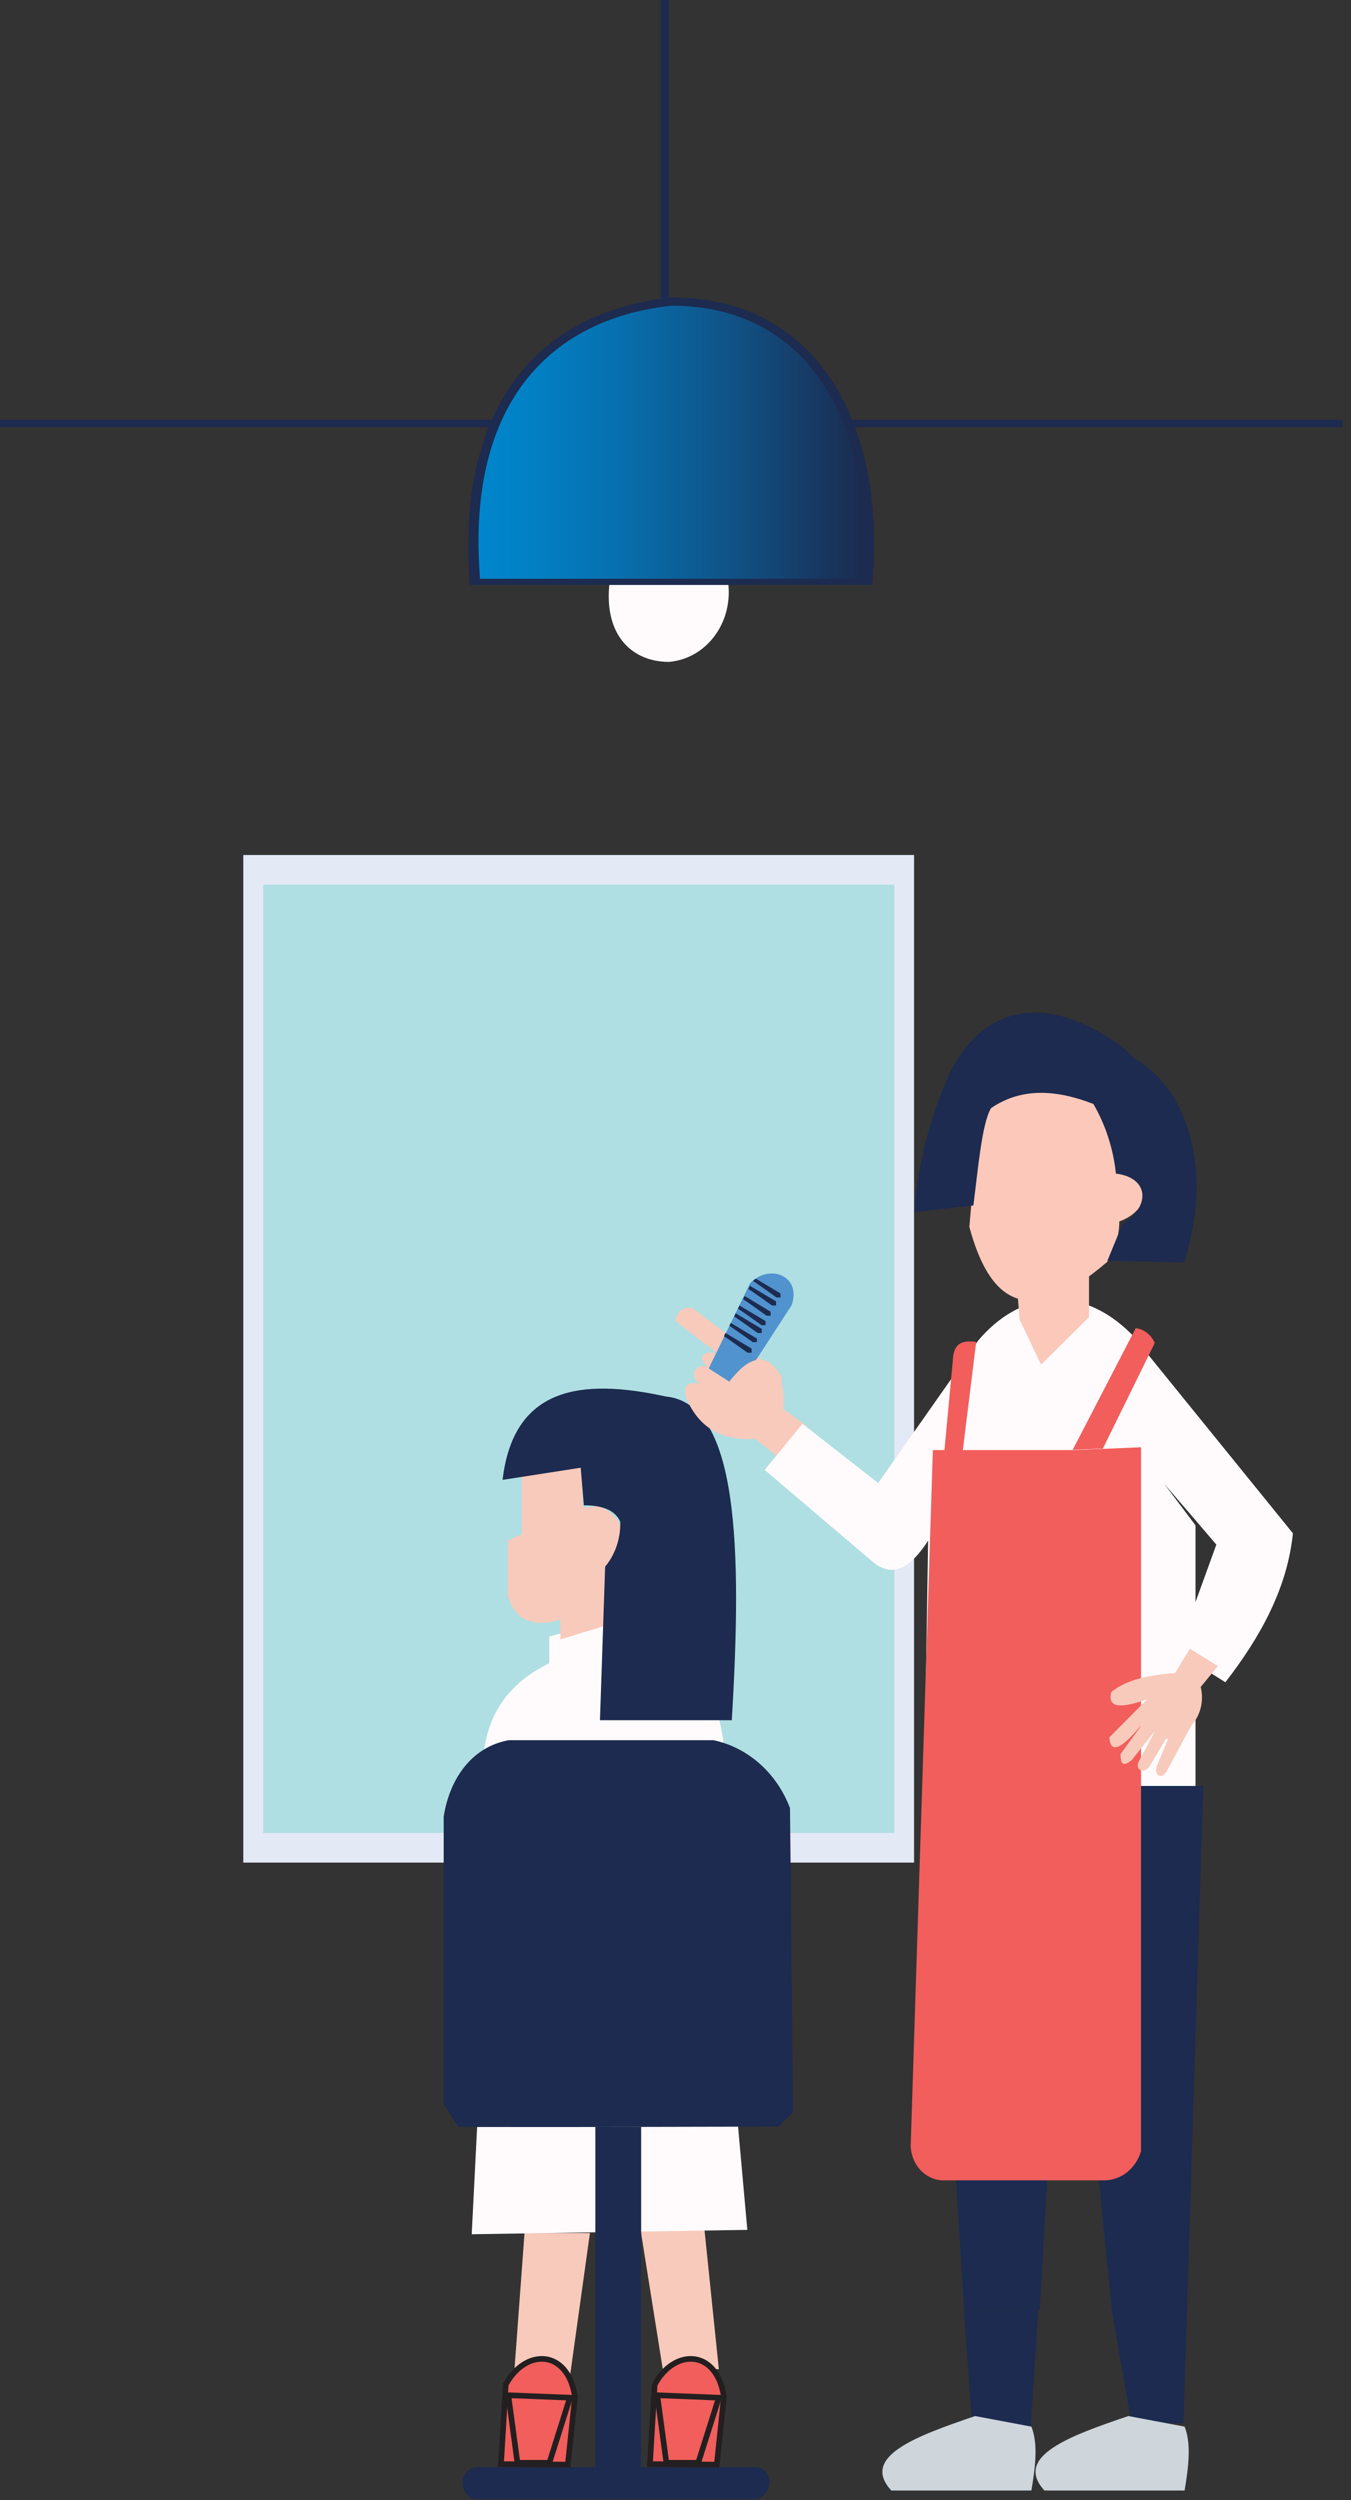 <svg width="120" height="222" viewBox="0 0 120 222" fill="none" xmlns="http://www.w3.org/2000/svg">
<rect x="0" y="0" width="120" height="222" fill="#333333" stroke="none"/>
<path d="M119.28 37.281H0V37.93H119.28V37.281Z" fill="#1C2B4F"/>
<path d="M41.73 51.945H77.47C78.74 38.405 73.1 26.41 59.64 26.41C48.09 27.653 40.41 35.768 41.73 51.945Z" fill="#1C2B4F"/>
<path d="M42.64 51.394H76.57C77.76 38.535 72.42 27.156 59.64 27.145C48.68 28.334 41.39 36.038 42.64 51.394Z" fill="url(#paint0_linear_166_254)"/>
<path d="M54.12 51.945H64.7C64.781 52.772 64.707 53.607 64.484 54.403C64.259 55.197 63.89 55.936 63.396 56.573C62.902 57.21 62.295 57.734 61.61 58.112C60.925 58.49 60.177 58.716 59.41 58.775C56.19 58.775 53.68 56.473 54.12 51.945Z" fill="#FFFBFD"/>
<path d="M59.4 0H58.68V26.68H59.4V0Z" fill="#1C2B4F"/>
<path d="M81.19 75.924H21.61V165.399H81.19V75.924Z" fill="#E4E9F6"/>
<path d="M79.44 78.561H23.37V162.763H79.44V78.561Z" fill="#AFDFE2"/>
<path d="M45.69 210.493L46.59 198.293H52.4L50.55 211.552L45.69 210.493Z" fill="#F8CABB"/>
<path d="M58.87 210.385L56.83 197.58H62.53L63.85 210.385H58.87Z" fill="#F8CABB"/>
<path d="M42.94 155.922C43.32 151.999 45.38 149.341 48.79 147.698V145.321L56.26 143.376C61.34 145.213 63.78 149.665 64.41 155.922L43.3 156.408L42.94 155.922Z" fill="#FFFBFD"/>
<path d="M46.36 130.679V136.222L45.1 136.806V141.668C45.7 143.83 47.26 144.55 49.78 143.83V145.58L55.18 143.927L53.74 139.161C55.62 137 55.92 135.066 53.29 133.758L51.76 133.856L51.67 129.674C50.083 130.727 48.184 131.087 46.36 130.679Z" fill="#F8CABB"/>
<path d="M53.29 152.755H65C65.92 137.454 65.6 124.659 59.15 124.011C51.47 122.325 45.6 123.255 44.64 131.413L51.58 130.333L51.86 133.672C53.59 133.672 54.65 134.147 55.09 135.12C55.141 136.59 54.66 138.024 53.75 139.118L53.29 152.755Z" fill="#1C2B4F"/>
<path d="M42.38 188.88L41.9 198.401L66.38 198.012L65.53 188.545L42.38 188.88Z" fill="#FFFBFD"/>
<path d="M40.69 188.838C41.23 188.935 69.13 188.838 69.13 188.838L70.44 187.573L70.17 160.558C69.588 159.022 68.662 157.667 67.475 156.615C66.288 155.562 64.877 154.845 63.37 154.528H45.19C42 155.101 39.96 157.824 39.41 161.314V186.817L40.69 188.838Z" fill="#1C2B4F"/>
<path d="M42.4 219.084C42.05 219.084 41.714 219.234 41.467 219.502C41.219 219.769 41.08 220.132 41.08 220.51C41.08 220.889 41.219 221.252 41.467 221.519C41.714 221.787 42.05 221.937 42.4 221.937H67C68.55 221.937 69 219.084 67 219.084H42.4Z" fill="#1C2B4F"/>
<path d="M52.88 188.881V219.084H56.95V188.87L52.88 188.881Z" fill="#1C2B4F"/>
<path d="M44.5 218.813L44.92 211.757C46.66 208.515 50.44 208.58 51.07 212.838L50.44 218.857L44.5 218.813Z" fill="#F15E5B" stroke="#231F20" stroke-width="0.5" stroke-miterlimit="10"/>
<path d="M45.96 218.695L45.15 212.698L50.62 212.914L48.8 218.695H45.96Z" fill="#F15E5B" stroke="#231F20" stroke-width="0.5" stroke-miterlimit="10"/>
<path d="M57.73 218.813L58.15 211.757C59.89 208.515 63.67 208.58 64.3 212.838L63.67 218.857L57.73 218.813Z" fill="#F15E5B" stroke="#231F20" stroke-width="0.5" stroke-miterlimit="10"/>
<path d="M59.19 218.695L58.38 212.698L63.85 212.914L62.02 218.695H59.19Z" fill="#F15E5B" stroke="#231F20" stroke-width="0.5" stroke-miterlimit="10"/>
<path d="M69.72 129.857L67.06 127.761C64.25 127.966 62.06 126.896 60.9 124.011C60.72 123.071 61.08 122.66 62.07 122.877C61.07 121.85 62.07 120.942 62.95 121.418C61.67 120.456 62.74 119.775 63.82 120.261L60 117.311C60.013 117.125 60.063 116.943 60.147 116.779C60.231 116.615 60.346 116.473 60.486 116.362C60.626 116.251 60.786 116.174 60.956 116.137C61.126 116.099 61.301 116.102 61.47 116.144L69.17 121.882C69.537 122.914 69.674 124.025 69.57 125.124L71.7 126.648L69.72 129.857Z" fill="#F8CABB"/>
<path d="M65.55 123.19C65.64 123.125 70.32 115.896 70.32 115.896C71.22 113.27 68.32 112.178 66.63 113.951L62.95 121.515L65.55 123.19Z" fill="#5193CF"/>
<path d="M66.88 113.756C66.95 113.756 68.97 115.216 68.97 115.216H69.33V114.859L67.14 113.551C67.043 113.604 66.956 113.673 66.88 113.756Z" fill="#1C2B4F"/>
<path d="M66.47 114.47C66.54 114.47 68.57 115.929 68.57 115.929H68.93V115.561L66.61 114.178L66.47 114.47Z" fill="#1C2B4F"/>
<path d="M66 115.377C66.07 115.377 68.09 116.837 68.09 116.837H68.45V116.48L66.14 115.085L66 115.377Z" fill="#1C2B4F"/>
<path d="M65.55 116.22C65.62 116.22 67.65 117.679 67.65 117.679H68V117.312L65.68 115.928L65.55 116.22Z" fill="#1C2B4F"/>
<path d="M65.21 116.912C65.28 116.912 67.3 118.371 67.3 118.371H67.66V118.004L65.34 116.62L65.21 116.912Z" fill="#1C2B4F"/>
<path d="M64.78 117.722L66.87 119.182H67.23V118.868L64.91 117.474L64.78 117.722Z" fill="#1C2B4F"/>
<path d="M64.3 118.663C64.37 118.663 66.4 120.122 66.4 120.122H66.76V119.754L64.44 118.371L64.3 118.663Z" fill="#1C2B4F"/>
<path d="M69.43 122.271C68.05 119.84 66.43 120.542 64.77 122.704C64.92 123.687 65.48 123.784 66.32 123.168L67.51 122.758C66.24 123.719 66.06 124.757 67.1 125.87C67.1 125.87 69.45 124.011 69.43 124.011C69.41 124.011 69.43 122.271 69.43 122.271Z" fill="#F8CABB"/>
<path d="M67.92 130.527L71.28 126.432L78 131.695L86.88 119.051C90.51 114.729 95.88 113.865 100.5 118.468L114.84 136.157C114.35 140.977 112.01 145.299 108.84 149.384L104.58 146.693L108.04 137.162L106.4 135.239L103.4 131.749L106.19 135.455V159.045H82.08L82.44 136.806C80.95 139.108 79.34 140.285 77.44 138.621L67.92 130.527Z" fill="#FFFBFD"/>
<path d="M106.88 158.591H82.75L85.64 205.144H92.36L93.44 185.823L96.67 184.007L98.75 205.144L100.5 215.194H105.12L106.88 158.591Z" fill="#1C2B4F"/>
<path d="M82.86 128.766H95.44L101.35 128.517V191.02C101.136 191.756 100.714 192.402 100.144 192.867C99.574 193.332 98.884 193.593 98.17 193.614H83.65C82.921 193.568 82.235 193.231 81.724 192.667C81.214 192.104 80.916 191.354 80.89 190.566L82.86 128.766Z" fill="#F15E5B"/>
<path d="M100.88 117.938L95.28 128.744L97.96 128.636L102.57 119.257C102.415 118.899 102.179 118.591 101.883 118.36C101.588 118.129 101.242 117.984 100.88 117.938Z" fill="#F15E5B"/>
<path d="M85.47 129.177L86.71 119.159C85.62 119.008 84.71 119.159 84.64 120.737L83.89 128.766" fill="#F15E5B"/>
<path d="M105.69 146.402L104.37 148.563C102.06 148.736 100.02 149.157 98.7 150.259C98.32 151.805 99.79 151.632 101.89 150.897L98.54 154.279C98.63 155.9 99.76 155.198 101.62 152.885L99.53 155.76C99.53 156.516 99.66 157.002 100.53 156.289L102.6 153.696L101.14 156.44C100.81 157.175 101.6 157.597 102.14 156.808L103.56 154.409H103.75L102.75 156.84C102.48 157.791 103.29 158.018 103.67 157.208L105.83 153.209C106.229 152.768 106.515 152.222 106.658 151.625C106.802 151.028 106.799 150.401 106.65 149.806L108.17 147.947L105.69 146.402Z" fill="#F8CABB"/>
<path d="M85.61 205.144H92.22L91.56 215.486L86.32 214.913L85.61 205.144Z" fill="#1C2B4F"/>
<path d="M79.17 221.159H91.61C91.98 218.997 92.21 216.987 91.61 215.485L86.61 214.545C81.44 216.317 76.38 218.122 79.17 221.159Z" fill="#CED6DC"/>
<path d="M92.77 221.159H105.22C105.58 218.997 105.82 216.987 105.22 215.485L100.22 214.545C95 216.317 90 218.122 92.77 221.159Z" fill="#CED6DC"/>
<path d="M92.47 121.18L96.73 116.966V113.14H90.25L90.56 117.16L92.47 121.18Z" fill="#FBC8BA"/>
<path d="M87 98.779L86.1 108.948C87.85 115.431 91.17 118.219 98.34 112.06C99.038 111.011 99.416 109.753 99.42 108.461C102.57 107.381 102.52 103.566 99.24 104.139L98.93 101.978L99.24 100.573C98.815 100.26 98.46 99.848 98.202 99.368C97.945 98.887 97.79 98.35 97.75 97.796L92.4 96.445C89.94 96.596 87.74 97.007 87 98.779Z" fill="#FBC8BA"/>
<path d="M86.46 107.046C86.86 103.923 87.21 99.751 88.03 98.401C90.72 96.564 93.81 96.747 97.12 98.033C98.204 99.907 98.887 102.019 99.12 104.214C102.12 104.593 102.18 107.164 99.69 108.72L98.36 111.962L105.18 112.103C107.74 104.041 105.64 96.704 100.65 93.916C100.397 93.626 100.127 93.356 99.84 93.106C94.84 89.28 88.32 87.789 84.45 95.083C82.642 99.005 81.543 103.263 81.21 107.629L86.46 107.046Z" fill="#1C2B4F"/>
<defs>
<linearGradient id="paint0_linear_166_254" x1="42.5" y1="39.27" x2="76.73" y2="39.27" gradientUnits="userSpaceOnUse">
<stop stop-color="#0086CD"/>
<stop offset="0.14" stop-color="#0280C4"/>
<stop offset="0.37" stop-color="#076FAD"/>
<stop offset="0.65" stop-color="#105387"/>
<stop offset="0.98" stop-color="#1B2D52"/>
<stop offset="1" stop-color="#1C2B4F"/>
</linearGradient>
</defs>
</svg>
